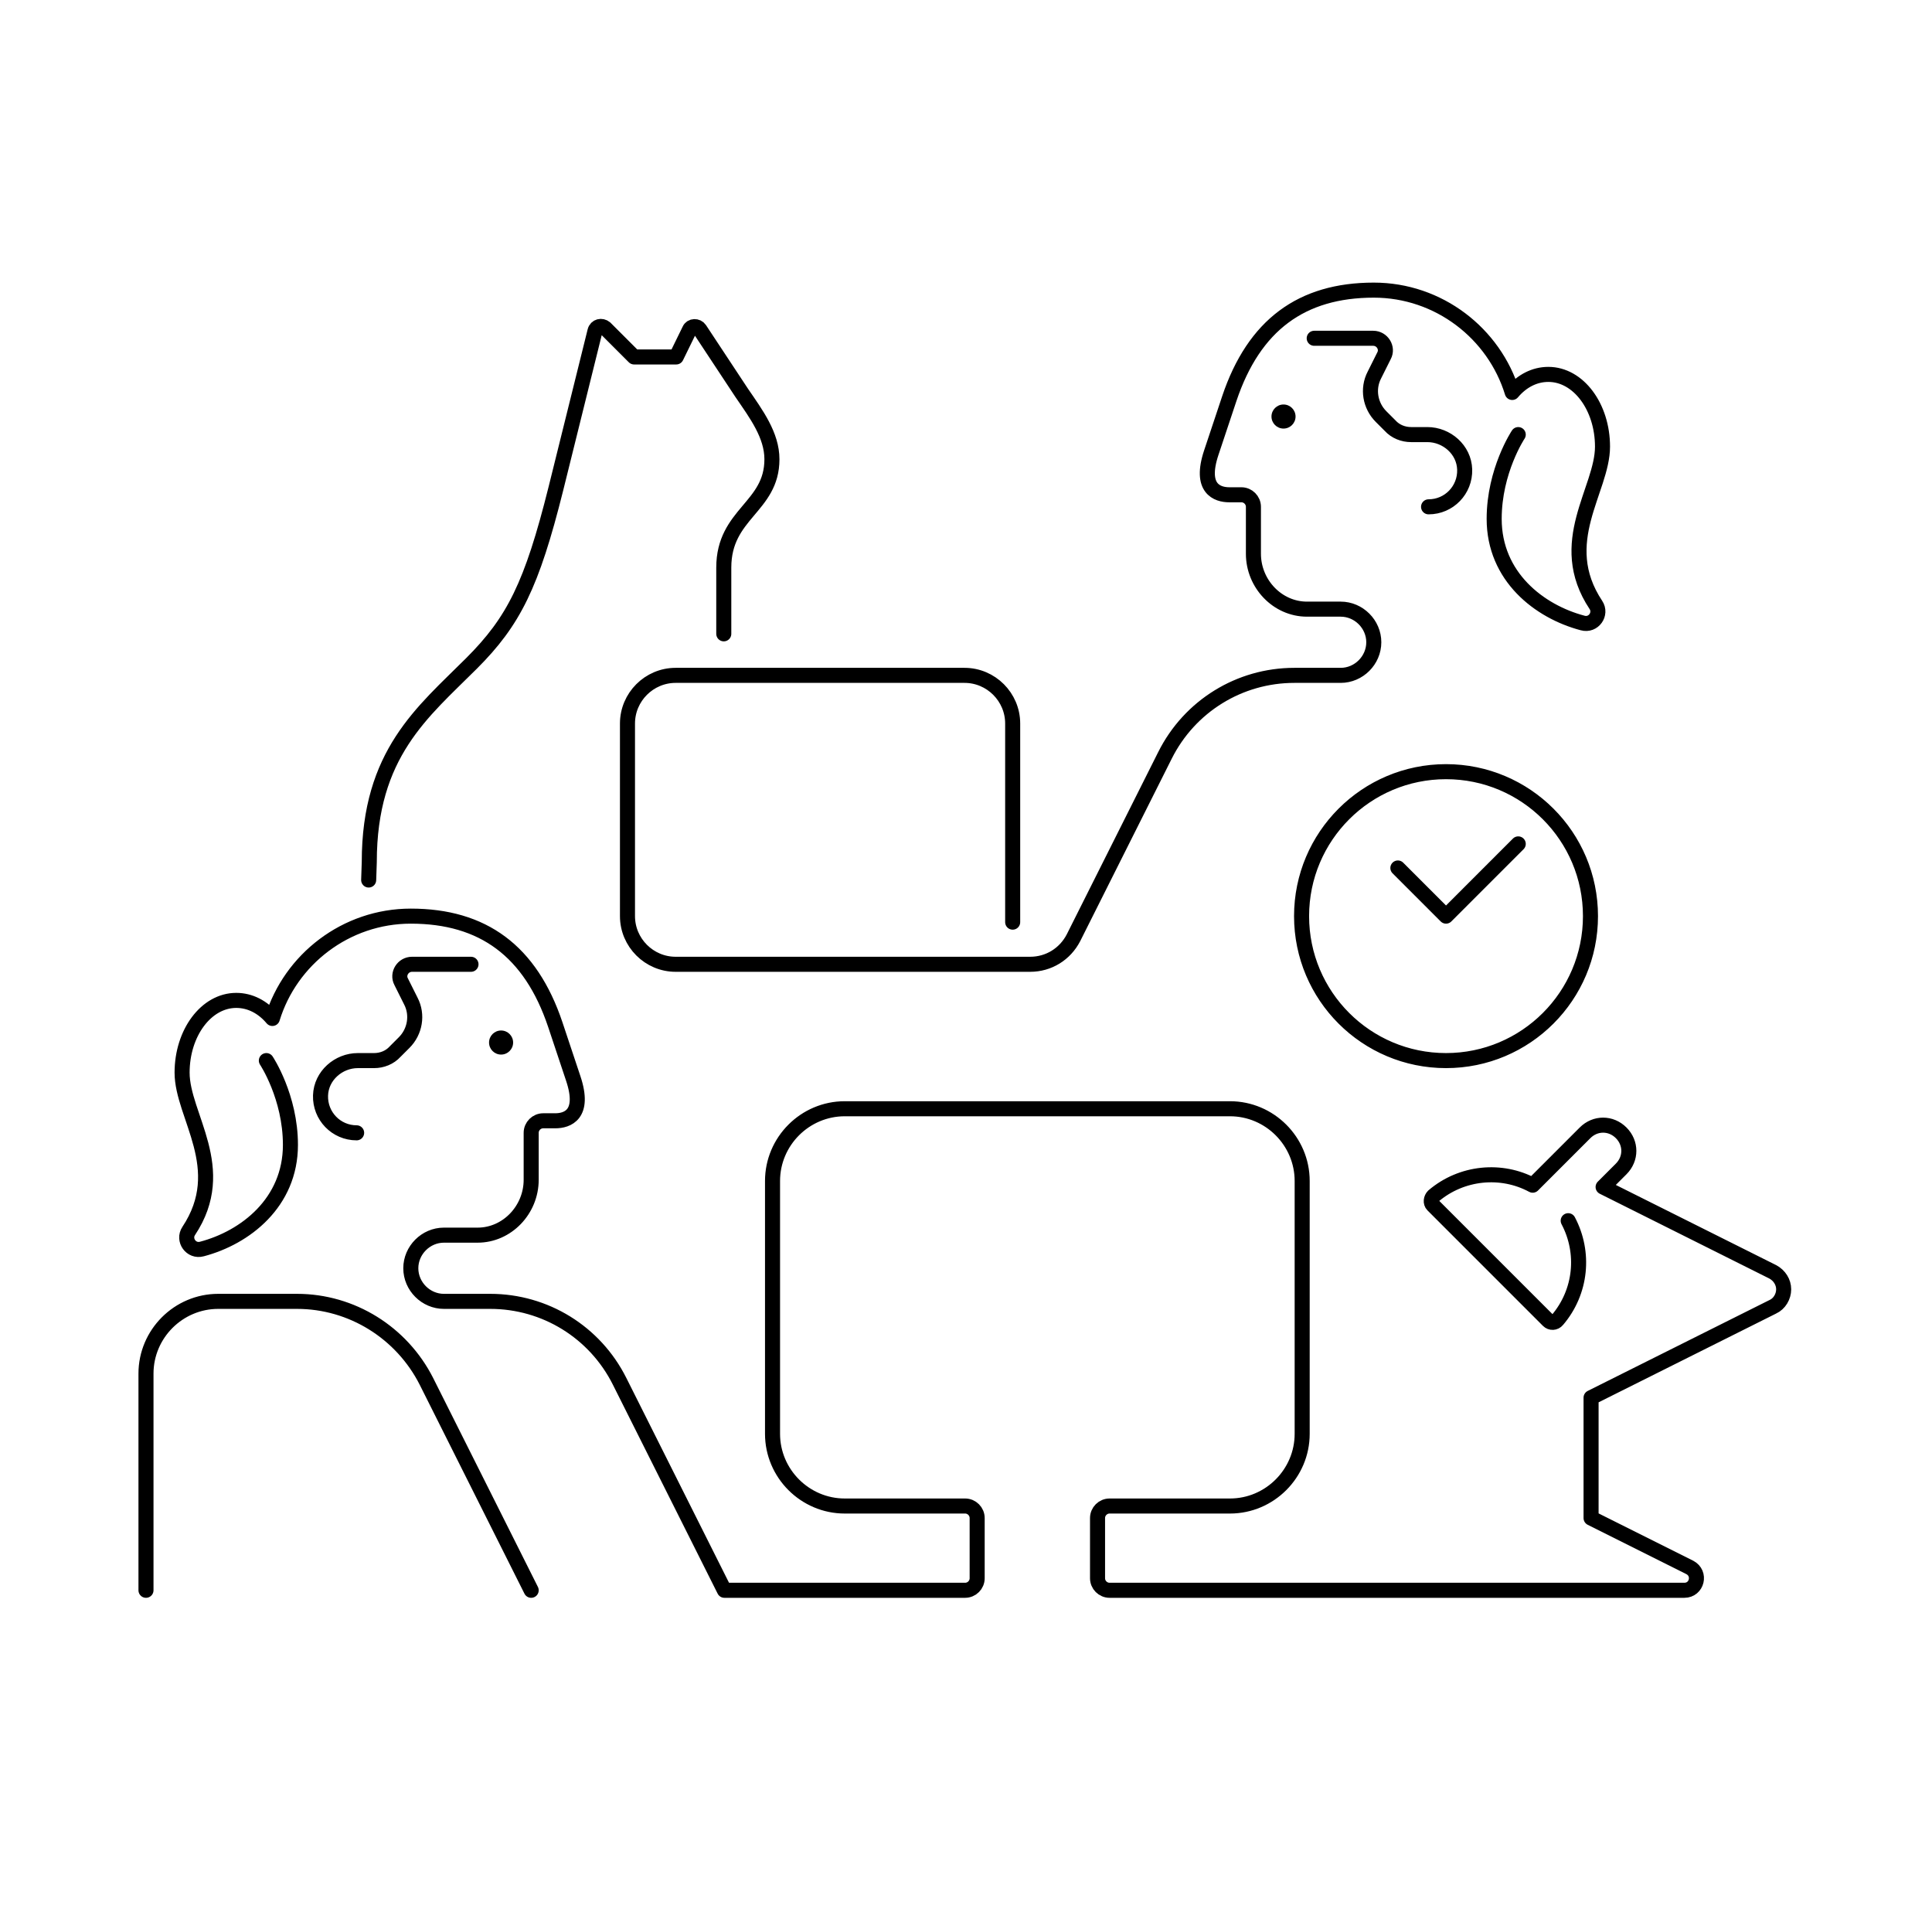 <svg width="321" height="320" viewBox="0 0 321 320" fill="none" xmlns="http://www.w3.org/2000/svg">
<path d="M59.255 188.2C55.855 188.2 53.155 185.4 53.255 182C53.355 178.7 56.255 176.2 59.455 176.2H62.155C63.455 176.2 64.755 175.7 65.655 174.7L67.155 173.2C68.955 171.4 69.455 168.6 68.255 166.3L66.655 163.1C65.955 161.8 66.955 160.2 68.455 160.2H78.255M44.255 176.2C44.255 176.2 48.255 182.2 48.255 190.2C48.255 199.8 40.755 205.6 33.555 207.5C31.755 208 30.355 206 31.355 204.5C38.255 194.1 30.255 185.4 30.255 178.2C30.255 171.6 34.255 166.2 39.255 166.2C41.555 166.2 43.655 167.3 45.255 169.2C48.255 159.4 57.455 152.2 68.255 152.2C80.255 152.2 88.155 158 92.255 170.2L95.255 179.2C97.255 185.2 94.255 186.2 92.255 186.2H90.255C89.155 186.2 88.255 187.1 88.255 188.2V196C88.255 201 84.255 205.2 79.355 205.2H73.755C70.755 205.2 68.255 207.7 68.255 210.7C68.255 213.7 70.755 216.2 73.755 216.2H81.455C90.555 216.2 98.855 221.3 102.955 229.5L120.355 264.2H160.355C161.455 264.2 162.355 263.3 162.355 262.2V252.2C162.355 251.1 161.455 250.2 160.355 250.2H140.355C133.755 250.2 128.355 244.8 128.355 238.2V196.2C128.355 189.6 133.755 184.2 140.355 184.2H204.355C210.955 184.2 216.355 189.6 216.355 196.2V238.2C216.355 244.8 210.955 250.2 204.355 250.2H184.355C183.255 250.2 182.355 251.1 182.355 252.2V262.2C182.355 263.3 183.255 264.2 184.355 264.2H279.855C281.955 264.2 282.655 261.4 280.755 260.4L264.355 252.2V232.2L294.555 217.1C295.655 216.6 296.355 215.4 296.355 214.2C296.355 213 295.655 211.9 294.555 211.3L266.355 197.2L269.355 194.2C271.055 192.5 271.055 189.9 269.355 188.2C267.655 186.5 265.055 186.5 263.355 188.2L254.655 196.9C249.455 194.1 242.855 194.7 238.155 198.7C237.755 199.1 237.655 199.8 238.055 200.2L257.255 219.4C257.655 219.8 258.355 219.8 258.755 219.3C262.755 214.6 263.355 208.1 260.555 202.8M88.255 264.2L70.855 229.5C66.755 221.4 58.455 216.2 49.355 216.2H36.255C29.655 216.2 24.255 221.6 24.255 228.2V264.2M237.355 84.2C240.755 84.2 243.455 81.4 243.355 78C243.255 74.7 240.355 72.2 237.155 72.2H234.455C233.155 72.2 231.855 71.7 230.955 70.7L229.455 69.2C227.655 67.4 227.155 64.6 228.355 62.3L229.955 59.1C230.655 57.8 229.655 56.2 228.155 56.2H218.355M252.255 72.2C252.255 72.2 248.255 78.2 248.255 86.2C248.255 95.8 255.755 101.6 262.955 103.5C264.755 104 266.155 102 265.155 100.5C258.255 90.1 266.255 81.4 266.255 74.2C266.255 67.6 262.255 62.2 257.255 62.2C254.955 62.2 252.855 63.3 251.255 65.2C248.255 55.4 239.055 48.2 228.255 48.2C216.255 48.2 208.355 54 204.255 66.2L201.255 75.2C199.255 81.2 202.255 82.2 204.255 82.2H206.255C207.355 82.2 208.255 83.1 208.255 84.2V92C208.255 97 212.255 101.2 217.155 101.2H222.755C225.755 101.2 228.255 103.7 228.255 106.7C228.255 109.7 225.755 112.2 222.755 112.2H215.055C205.955 112.2 197.655 117.3 193.555 125.5L178.355 155.8C176.955 158.5 174.255 160.2 171.155 160.2H112.255C107.855 160.2 104.255 156.6 104.255 152.2V120.2C104.255 115.8 107.855 112.2 112.255 112.2H160.255C164.655 112.2 168.255 115.8 168.255 120.2V153.2M232.255 144.2L240.255 152.2L252.255 140.2M61.255 146.2L61.355 143.2C61.355 125.2 70.255 118.3 78.355 110.2C85.355 103.2 88.355 97.2 92.355 81.2L98.855 55C99.055 54.2 99.955 54 100.555 54.5L105.355 59.3H112.355L114.555 54.8C114.855 54.1 115.855 54.1 116.255 54.7L123.255 65.3C125.655 68.8 128.255 72.3 128.255 76.3C128.255 84.3 120.255 85.3 120.255 94.3V105.3M264.255 152.2C264.255 165.455 253.51 176.2 240.255 176.2C227 176.2 216.255 165.455 216.255 152.2C216.255 138.945 227 128.2 240.255 128.2C253.51 128.2 264.255 138.945 264.255 152.2Z" stroke="black" stroke-width="2.5" stroke-miterlimit="10" stroke-linecap="round" stroke-linejoin="round"/>
<path d="M83.255 175.2C84.359 175.2 85.255 174.305 85.255 173.2C85.255 172.095 84.359 171.2 83.255 171.2C82.15 171.2 81.255 172.095 81.255 173.2C81.255 174.305 82.15 175.2 83.255 175.2Z" fill="black"/>
<path d="M213.255 71.2C214.359 71.2 215.255 70.305 215.255 69.2C215.255 68.095 214.359 67.2 213.255 67.2C212.15 67.2 211.255 68.095 211.255 69.2C211.255 70.305 212.15 71.2 213.255 71.2Z" fill="black"/>
</svg>

